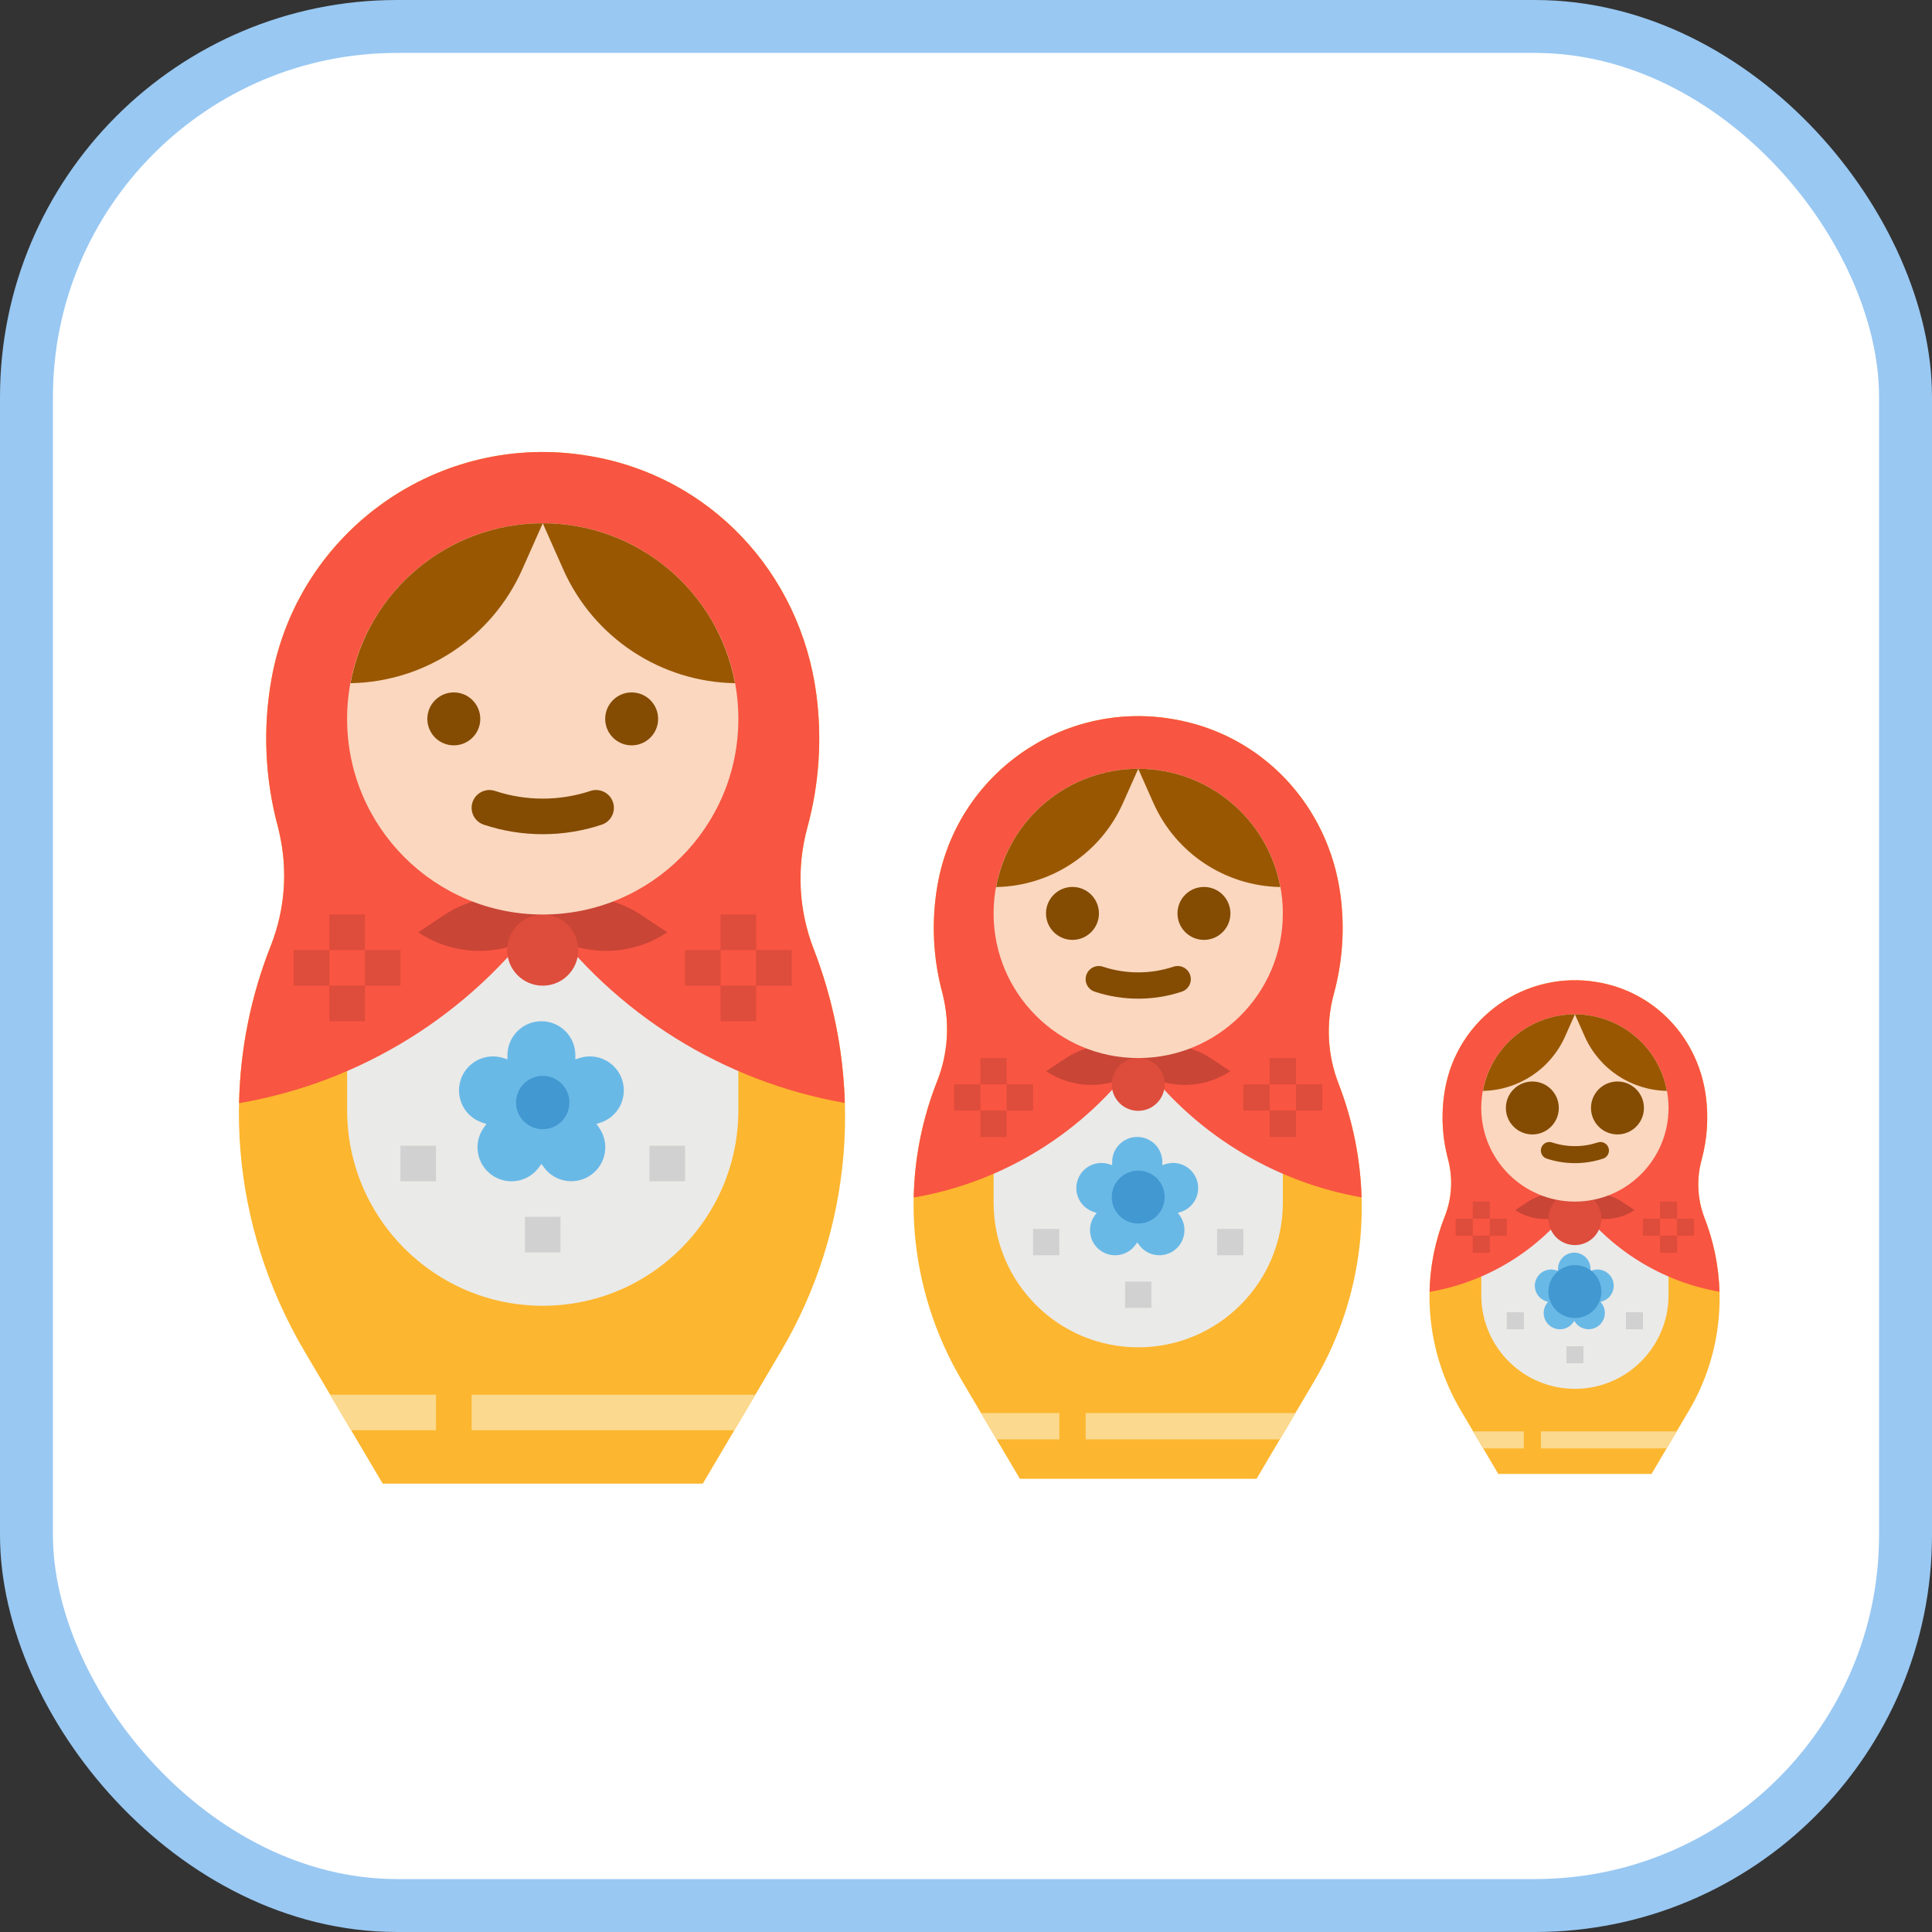 <?xml version="1.0" encoding="UTF-8"?>
<svg width="73px" height="73px" viewBox="0 0 73 73" version="1.1" xmlns="http://www.w3.org/2000/svg" xmlns:xlink="http://www.w3.org/1999/xlink">
    <rect x="0" y="0" width="73" height="73" fill="#333333" stroke="none"/>
    <!-- Generator: Sketch 51.3 (57544) - http://www.bohemiancoding.com/sketch -->
    <title>architecture-and-paradigms/paradigms/currying</title>
    <desc>Created with Sketch.</desc>
    <defs></defs>
    <g id="architecture-and-paradigms/paradigms/currying" stroke="none" stroke-width="1" fill="none" fill-rule="evenodd">
        <g id="container" transform="translate(2, 2)" fill="#FFFFFF" fill-rule="nonzero" stroke="#99C8F2" stroke-width="2">
            <rect id="mask" x="-1" y="-1" width="71" height="71" rx="14"></rect>
        </g>
        <g id="Group-2" transform="translate(9, 17)" fill-rule="nonzero">
            <g id="matryoshka-doll">
                <path d="M21.746,18.865 C21.176,17.398 21.092,15.788 21.505,14.27 C21.953,12.63 22.068,10.916 21.845,9.231 C21.238,4.641 17.828,0.984 13.261,0.229 C7.614,-0.733 2.25,3.045 1.253,8.686 C0.926,10.544 1.013,12.451 1.509,14.27 L1.551,14.453 C1.88,15.871 1.772,17.355 1.241,18.711 C-0.736,23.667 -0.291,29.326 2.509,34.064 L5.46,39.058 L17.555,39.058 L20.506,34.064 C23.227,29.456 23.684,23.853 21.746,18.865 Z" id="Shape" fill="#FDB62F"></path>
                <path d="M11.508,32.338 C7.425,32.338 4.116,29.029 4.116,24.946 L4.116,16.883 L18.899,16.883 L18.899,24.946 C18.899,29.029 15.59,32.338 11.508,32.338 Z" id="Shape" fill="#EAEAE8"></path>
                <path d="M21.845,9.23 C21.238,4.641 17.828,0.984 13.261,0.228 C7.614,-0.733 2.25,3.045 1.253,8.686 C0.926,10.544 1.013,12.451 1.509,14.27 L1.551,14.453 C1.88,15.871 1.772,17.355 1.241,18.711 C0.485,20.613 0.076,22.636 0.034,24.683 C4.641,23.892 8.757,21.334 11.508,17.555 C14.245,21.318 18.337,23.871 22.921,24.674 C22.863,22.685 22.465,20.72 21.746,18.864 C21.176,17.398 21.092,15.788 21.505,14.27 C21.953,12.63 22.068,10.916 21.845,9.23 Z" id="Shape" fill="#F85542"></path>
                <path d="M11.508,18.227 L10.987,18.487 C9.647,19.157 8.05,19.058 6.804,18.227 L7.768,17.584 C8.454,17.127 9.259,16.883 10.084,16.883 L11.508,16.883 L11.508,18.227 Z" id="Shape" fill="#C94536"></path>
                <path d="M11.508,18.227 L12.028,18.487 C13.368,19.157 14.965,19.058 16.211,18.227 L15.247,17.584 C14.561,17.127 13.756,16.883 12.931,16.883 L11.508,16.883 L11.508,18.227 Z" id="Shape" fill="#C94536"></path>
                <circle id="Oval" fill="#DE4C3B" cx="11.507" cy="18.899" r="1.344"></circle>
                <circle id="Oval" fill="#FAD7BE" cx="11.507" cy="10.163" r="7.392"></circle>
                <path d="M4.244,8.814 C7.057,8.766 9.586,7.091 10.73,4.521 L11.508,2.771 C7.947,2.772 4.893,5.313 4.244,8.814 Z" id="Shape" fill="#995701"></path>
                <path d="M11.508,2.771 L12.285,4.521 C13.428,7.091 15.958,8.766 18.771,8.814 C18.122,5.313 15.068,2.773 11.508,2.771 Z" id="Shape" fill="#995701"></path>
                <circle id="Oval" fill="#844B02" cx="8.147" cy="10.163" r="1"></circle>
                <circle id="Oval" fill="#844B02" cx="14.867" cy="10.163" r="1"></circle>
                <path d="M14.508,23.803 C14.289,23.129 13.566,22.76 12.892,22.979 L12.74,23.028 L12.74,22.87 C12.74,22.161 12.166,21.587 11.457,21.587 C10.749,21.587 10.174,22.161 10.174,22.87 L10.174,23.028 L10.023,22.979 C9.349,22.76 8.625,23.129 8.406,23.803 C8.187,24.477 8.556,25.201 9.23,25.42 L9.381,25.469 L9.288,25.597 C8.871,26.17 8.999,26.973 9.572,27.39 C10.146,27.806 10.948,27.679 11.365,27.106 L11.458,26.977 L11.551,27.106 C11.968,27.677 12.769,27.803 13.342,27.387 C13.914,26.972 14.042,26.171 13.627,25.597 L13.534,25.469 L13.685,25.42 C14.009,25.315 14.277,25.085 14.432,24.782 C14.586,24.479 14.614,24.127 14.508,23.803 Z" id="Shape" fill="#69B9E7"></path>
                <circle id="Oval" fill="#4298D1" cx="11.507" cy="24.659" r="1.008"></circle>
                <path d="M11.508,14.52 C10.75,14.52 9.998,14.399 9.279,14.16 C9.051,14.084 8.881,13.893 8.833,13.657 C8.785,13.422 8.866,13.179 9.046,13.02 C9.225,12.861 9.476,12.809 9.704,12.885 C10.875,13.273 12.14,13.273 13.311,12.885 C13.663,12.768 14.044,12.958 14.161,13.31 C14.278,13.662 14.088,14.043 13.736,14.16 C13.017,14.399 12.265,14.52 11.508,14.52 Z" id="Shape" fill="#844B02"></path>
                <polygon id="Shape" fill="#DE4C3B" points="4.788 18.899 6.131 18.899 6.131 20.243 4.788 20.243"></polygon>
                <polygon id="Shape" fill="#D1D1D1" points="15.539 26.29 16.883 26.29 16.883 27.634 15.539 27.634"></polygon>
                <polygon id="Shape" fill="#D1D1D1" points="6.131 26.29 7.475 26.29 7.475 27.634 6.131 27.634"></polygon>
                <polygon id="Shape" fill="#D1D1D1" points="10.835 28.978 12.179 28.978 12.179 30.322 10.835 30.322"></polygon>
                <polygon id="Shape" fill="#FBD98E" points="7.475 35.698 3.474 35.698 4.268 37.042 7.475 37.042"></polygon>
                <polygon id="Shape" fill="#FBD98E" points="19.54 35.698 8.819 35.698 8.819 37.042 18.746 37.042"></polygon>
                <g id="Group" transform="translate(2.016, 17.471)" fill="#DE4C3B">
                    <polygon id="Shape" points="16.211 2.771 17.555 2.771 17.555 4.115 16.211 4.115"></polygon>
                    <polygon id="Shape" points="14.867 1.427 16.211 1.427 16.211 2.771 14.867 2.771"></polygon>
                    <polygon id="Shape" points="16.211 0.083 17.555 0.083 17.555 1.427 16.211 1.427"></polygon>
                    <polygon id="Shape" points="17.555 1.427 18.899 1.427 18.899 2.771 17.555 2.771"></polygon>
                    <polygon id="Shape" points="0.084 1.427 1.428 1.427 1.428 2.771 0.084 2.771"></polygon>
                    <polygon id="Shape" points="1.428 0.083 2.772 0.083 2.772 1.427 1.428 1.427"></polygon>
                    <polygon id="Shape" points="1.428 2.771 2.772 2.771 2.772 4.115 1.428 4.115"></polygon>
                </g>
            </g>
            <g id="matryoshka-doll" transform="translate(25.5, 10)">
                <path d="M16.077,13.947 C15.655,12.863 15.593,11.672 15.899,10.55 C16.23,9.337 16.315,8.07 16.15,6.824 C15.701,3.431 13.181,0.728 9.804,0.169 C5.629,-0.542 1.664,2.251 0.927,6.422 C0.684,7.795 0.749,9.205 1.116,10.55 L1.146,10.685 C1.39,11.733 1.31,12.831 0.918,13.833 C-0.544,17.497 -0.215,21.681 1.855,25.184 L4.036,28.875 L12.979,28.875 L15.16,25.184 C17.172,21.777 17.51,17.635 16.077,13.947 Z" id="Shape" fill="#FDB62F"></path>
                <path d="M8.508,23.908 C5.489,23.908 3.043,21.461 3.043,18.443 L3.043,12.481 L13.972,12.481 L13.972,18.443 C13.972,21.461 11.526,23.908 8.508,23.908 Z" id="Shape" fill="#EAEAE8"></path>
                <path d="M16.15,6.824 C15.701,3.431 13.181,0.727 9.804,0.169 C5.629,-0.542 1.664,2.251 0.927,6.422 C0.684,7.795 0.749,9.205 1.116,10.55 L1.146,10.685 C1.39,11.733 1.31,12.831 0.918,13.833 C0.358,15.239 0.056,16.735 0.025,18.248 C3.431,17.663 6.474,15.772 8.508,12.978 C10.531,15.76 13.557,17.647 16.946,18.242 C16.902,16.771 16.609,15.318 16.077,13.947 C15.656,12.863 15.593,11.672 15.899,10.55 C16.23,9.337 16.315,8.07 16.15,6.824 Z" id="Shape" fill="#F85542"></path>
                <path d="M8.508,13.475 L8.123,13.667 C7.132,14.163 5.952,14.089 5.03,13.475 L5.743,13 C6.25,12.662 6.846,12.481 7.455,12.481 L8.508,12.481 L8.508,13.475 Z" id="Shape" fill="#C94536"></path>
                <path d="M8.508,13.475 L8.893,13.667 C9.883,14.163 11.063,14.089 11.985,13.475 L11.272,13 C10.765,12.662 10.17,12.481 9.56,12.481 L8.508,12.481 L8.508,13.475 Z" id="Shape" fill="#C94536"></path>
                <circle id="Oval" fill="#DE4C3B" cx="8.507" cy="13.972" r="1"></circle>
                <circle id="Oval" fill="#FAD7BE" cx="8.507" cy="7.513" r="5.465"></circle>
                <path d="M3.138,6.516 C5.217,6.48 7.087,5.242 7.932,3.342 L8.508,2.049 C5.875,2.05 3.617,3.928 3.138,6.516 Z" id="Shape" fill="#995701"></path>
                <path d="M8.508,2.049 L9.082,3.342 C9.928,5.242 11.798,6.48 13.877,6.516 C13.397,3.928 11.14,2.05 8.508,2.049 Z" id="Shape" fill="#995701"></path>
                <circle id="Oval" fill="#844B02" cx="6.023" cy="7.513" r="1"></circle>
                <circle id="Oval" fill="#844B02" cx="10.991" cy="7.513" r="1"></circle>
                <path d="M10.726,17.598 C10.564,17.099 10.029,16.827 9.531,16.988 L9.419,17.025 L9.419,16.907 C9.419,16.384 8.994,15.959 8.47,15.959 C7.947,15.959 7.522,16.384 7.522,16.907 L7.522,17.025 L7.41,16.988 C6.912,16.827 6.377,17.099 6.215,17.597 C6.053,18.096 6.326,18.631 6.824,18.793 L6.936,18.829 L6.867,18.924 C6.559,19.348 6.653,19.941 7.077,20.249 C7.501,20.557 8.094,20.463 8.402,20.039 L8.471,19.944 L8.54,20.039 C8.848,20.462 9.44,20.555 9.864,20.248 C10.287,19.94 10.381,19.348 10.075,18.924 L10.006,18.829 L10.117,18.793 C10.357,18.715 10.555,18.546 10.669,18.321 C10.784,18.097 10.804,17.837 10.726,17.598 Z" id="Shape" fill="#69B9E7"></path>
                <circle id="Oval" fill="#4298D1" cx="8.507" cy="18.231" r="1"></circle>
                <path d="M8.508,10.734 C7.948,10.735 7.391,10.645 6.86,10.469 C6.692,10.413 6.566,10.271 6.53,10.097 C6.495,9.923 6.555,9.743 6.688,9.626 C6.82,9.508 7.006,9.47 7.174,9.526 C8.04,9.813 8.975,9.813 9.841,9.526 C10.101,9.439 10.382,9.58 10.469,9.84 C10.556,10.101 10.415,10.382 10.155,10.469 C9.624,10.645 9.067,10.735 8.508,10.734 Z" id="Shape" fill="#844B02"></path>
                <polygon id="Shape" fill="#DE4C3B" points="3.539 13.972 4.533 13.972 4.533 14.965 3.539 14.965"></polygon>
                <polygon id="Shape" fill="#D1D1D1" points="11.488 19.436 12.482 19.436 12.482 20.43 11.488 20.43"></polygon>
                <polygon id="Shape" fill="#D1D1D1" points="4.533 19.436 5.527 19.436 5.527 20.43 4.533 20.43"></polygon>
                <polygon id="Shape" fill="#D1D1D1" points="8.011 21.424 9.004 21.424 9.004 22.417 8.011 22.417"></polygon>
                <polygon id="Shape" fill="#FBD98E" points="5.527 26.392 2.568 26.392 3.156 27.385 5.527 27.385"></polygon>
                <polygon id="Shape" fill="#FBD98E" points="14.446 26.392 6.52 26.392 6.52 27.385 13.859 27.385"></polygon>
                <g id="Group" transform="translate(1.49, 12.917)" fill="#DE4C3B">
                    <polygon id="Shape" points="11.985 2.049 12.978 2.049 12.978 3.042 11.985 3.042"></polygon>
                    <polygon id="Shape" points="10.991 1.055 11.985 1.055 11.985 2.049 10.991 2.049"></polygon>
                    <polygon id="Shape" points="11.985 0.062 12.978 0.062 12.978 1.055 11.985 1.055"></polygon>
                    <polygon id="Shape" points="12.978 1.055 13.972 1.055 13.972 2.049 12.978 2.049"></polygon>
                    <polygon id="Shape" points="0.062 1.055 1.055 1.055 1.055 2.049 0.062 2.049"></polygon>
                    <polygon id="Shape" points="1.055 0.062 2.049 0.062 2.049 1.055 1.055 1.055"></polygon>
                    <polygon id="Shape" points="1.055 2.049 2.049 2.049 2.049 3.042 1.055 3.042"></polygon>
                </g>
            </g>
            <g id="matryoshka-doll" transform="translate(45, 20)">
                <path d="M10.408,9.029 C10.135,8.327 10.095,7.556 10.292,6.83 C10.507,6.045 10.562,5.225 10.455,4.418 C10.164,2.221 8.533,0.471 6.347,0.109 C3.644,-0.351 1.077,1.457 0.6,4.157 C0.443,5.046 0.485,5.959 0.722,6.83 L0.742,6.917 C0.9,7.596 0.848,8.306 0.594,8.955 C-0.352,11.327 -0.139,14.035 1.201,16.303 L2.613,18.693 L8.402,18.693 L9.814,16.303 C11.117,14.098 11.335,11.416 10.408,9.029 Z" id="Shape" fill="#FDB62F"></path>
                <path d="M5.508,15.477 C3.554,15.477 1.97,13.893 1.97,11.939 L1.97,8.08 L9.045,8.08 L9.045,11.939 C9.045,13.893 7.461,15.477 5.508,15.477 Z" id="Shape" fill="#EAEAE8"></path>
                <path d="M10.455,4.418 C10.164,2.221 8.533,0.471 6.347,0.109 C3.644,-0.351 1.077,1.457 0.6,4.157 C0.443,5.046 0.485,5.959 0.722,6.83 L0.742,6.917 C0.9,7.596 0.848,8.306 0.594,8.955 C0.232,9.866 0.036,10.834 0.016,11.813 C2.221,11.435 4.191,10.211 5.508,8.402 C6.818,10.203 8.776,11.424 10.97,11.809 C10.942,10.857 10.752,9.917 10.408,9.029 C10.135,8.327 10.095,7.556 10.293,6.83 C10.507,6.045 10.562,5.224 10.455,4.418 Z" id="Shape" fill="#F85542"></path>
                <path d="M5.508,8.723 L5.258,8.848 C4.617,9.169 3.853,9.121 3.256,8.723 L3.718,8.416 C4.046,8.197 4.432,8.08 4.826,8.08 L5.508,8.08 L5.508,8.723 Z" id="Shape" fill="#C94536"></path>
                <path d="M5.508,8.723 L5.757,8.848 C6.398,9.169 7.162,9.121 7.759,8.723 L7.297,8.416 C6.969,8.197 6.583,8.08 6.189,8.08 L5.508,8.08 L5.508,8.723 Z" id="Shape" fill="#C94536"></path>
                <circle id="Oval" fill="#DE4C3B" cx="5.507" cy="9.045" r="1"></circle>
                <circle id="Oval" fill="#FAD7BE" cx="5.507" cy="4.864" r="3.538"></circle>
                <path d="M2.031,4.219 C3.377,4.195 4.588,3.394 5.135,2.164 L5.508,1.326 C3.803,1.327 2.342,2.543 2.031,4.219 Z" id="Shape" fill="#995701"></path>
                <path d="M5.508,1.326 L5.88,2.164 C6.427,3.394 7.637,4.195 8.984,4.219 C8.673,2.543 7.212,1.327 5.508,1.326 Z" id="Shape" fill="#995701"></path>
                <circle id="Oval" fill="#844B02" cx="3.899" cy="4.864" r="1"></circle>
                <circle id="Oval" fill="#844B02" cx="7.115" cy="4.864" r="1"></circle>
                <path d="M6.944,11.392 C6.839,11.07 6.493,10.893 6.17,10.998 L6.098,11.021 L6.098,10.945 C6.098,10.606 5.823,10.331 5.484,10.331 C5.144,10.331 4.869,10.606 4.869,10.945 L4.869,11.021 L4.797,10.998 C4.475,10.893 4.128,11.07 4.023,11.392 C3.919,11.715 4.095,12.061 4.418,12.166 L4.49,12.189 L4.445,12.251 C4.246,12.525 4.307,12.909 4.581,13.109 C4.856,13.308 5.24,13.247 5.439,12.973 L5.484,12.911 L5.528,12.973 C5.728,13.246 6.111,13.307 6.385,13.108 C6.659,12.909 6.721,12.525 6.522,12.251 L6.477,12.19 L6.55,12.166 C6.705,12.116 6.833,12.006 6.907,11.861 C6.981,11.716 6.994,11.547 6.944,11.392 Z" id="Shape" fill="#69B9E7"></path>
                <circle id="Oval" fill="#4298D1" cx="5.507" cy="11.802" r="1"></circle>
                <path d="M5.508,6.949 C5.145,6.949 4.785,6.891 4.441,6.777 C4.332,6.741 4.251,6.649 4.228,6.536 C4.205,6.424 4.243,6.308 4.329,6.231 C4.415,6.155 4.535,6.131 4.644,6.167 C5.205,6.353 5.81,6.353 6.371,6.167 C6.539,6.111 6.721,6.202 6.777,6.37 C6.834,6.539 6.743,6.721 6.574,6.777 C6.23,6.891 5.87,6.949 5.508,6.949 Z" id="Shape" fill="#844B02"></path>
                <polygon id="Shape" fill="#DE4C3B" points="2.291 9.045 2.935 9.045 2.935 9.688 2.291 9.688"></polygon>
                <polygon id="Shape" fill="#D1D1D1" points="7.437 12.583 8.08 12.583 8.08 13.226 7.437 13.226"></polygon>
                <polygon id="Shape" fill="#D1D1D1" points="2.935 12.583 3.578 12.583 3.578 13.226 2.935 13.226"></polygon>
                <polygon id="Shape" fill="#D1D1D1" points="5.186 13.869 5.829 13.869 5.829 14.512 5.186 14.512"></polygon>
                <polygon id="Shape" fill="#FBD98E" points="3.578 17.085 1.663 17.085 2.043 17.728 3.578 17.728"></polygon>
                <polygon id="Shape" fill="#FBD98E" points="9.352 17.085 4.221 17.085 4.221 17.728 8.972 17.728"></polygon>
                <g id="Group" transform="translate(0.965, 8.362)" fill="#DE4C3B">
                    <polygon id="Shape" points="7.759 1.326 8.402 1.326 8.402 1.97 7.759 1.97"></polygon>
                    <polygon id="Shape" points="7.115 0.683 7.759 0.683 7.759 1.326 7.115 1.326"></polygon>
                    <polygon id="Shape" points="7.759 0.04 8.402 0.04 8.402 0.683 7.759 0.683"></polygon>
                    <polygon id="Shape" points="8.402 0.683 9.045 0.683 9.045 1.326 8.402 1.326"></polygon>
                    <polygon id="Shape" points="0.04 0.683 0.683 0.683 0.683 1.326 0.04 1.326"></polygon>
                    <polygon id="Shape" points="0.683 0.04 1.327 0.04 1.327 0.683 0.683 0.683"></polygon>
                    <polygon id="Shape" points="0.683 1.326 1.327 1.326 1.327 1.97 0.683 1.97"></polygon>
                </g>
            </g>
        </g>
    </g>
</svg>